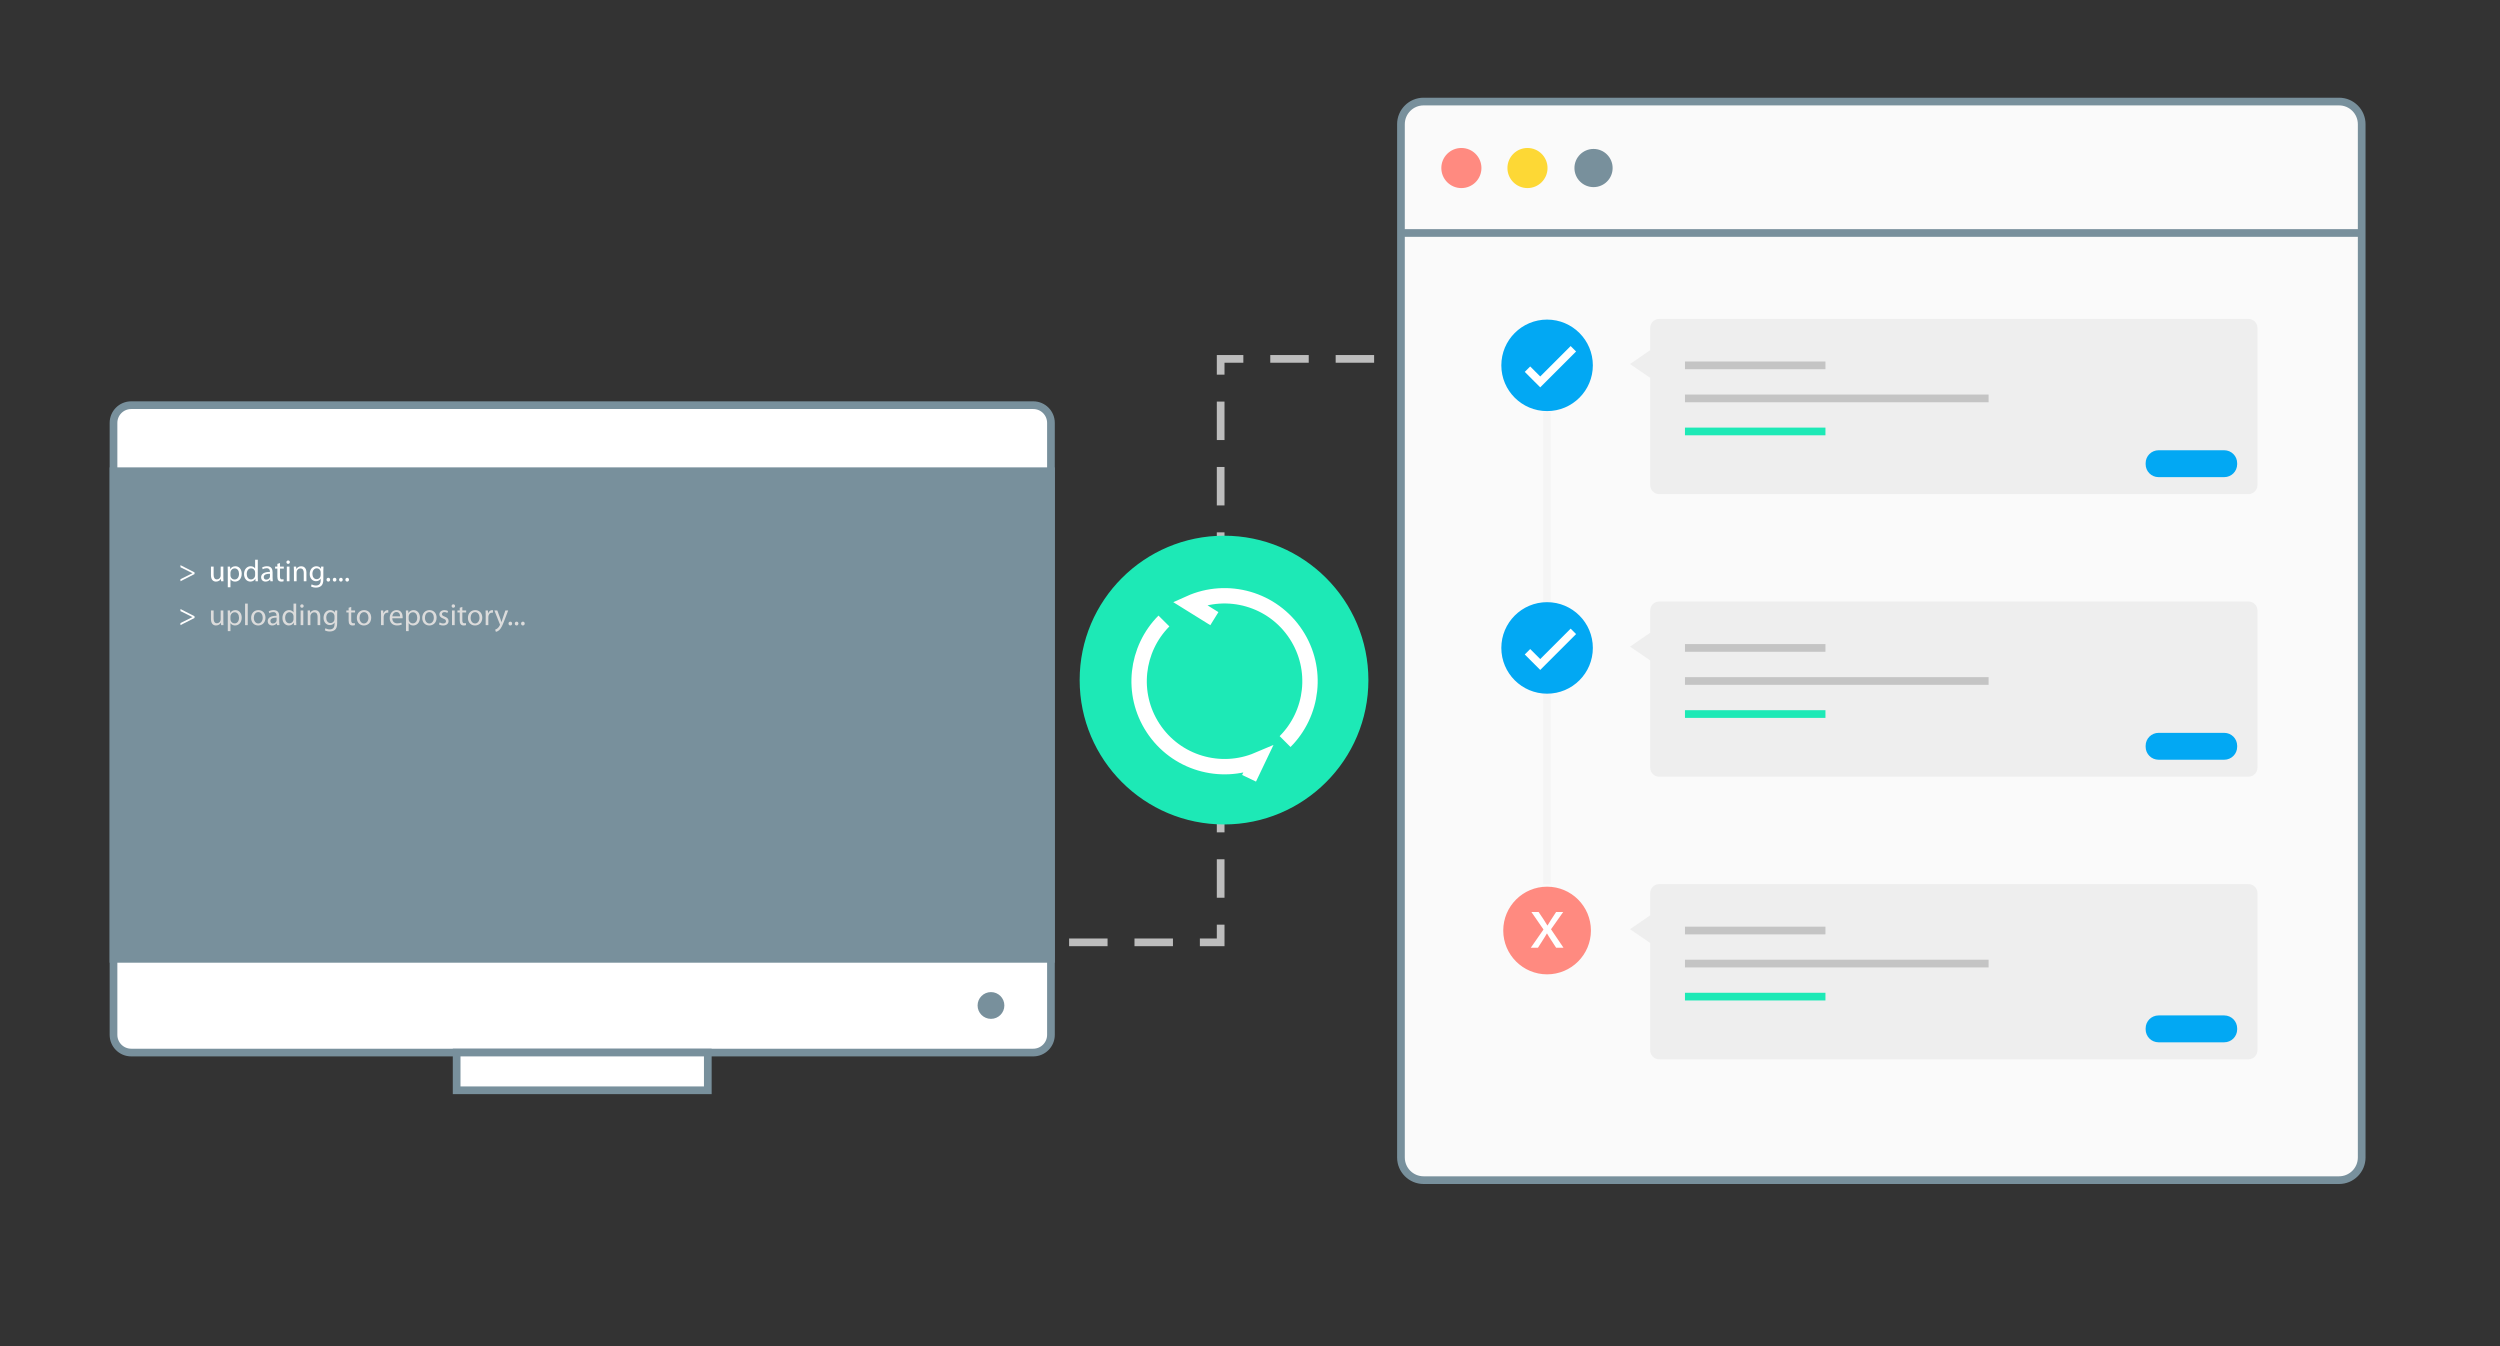 <svg version="1.1" id="Layer_1" xmlns="http://www.w3.org/2000/svg" xmlns:xlink="http://www.w3.org/1999/xlink" x="0px" y="0px"
	 width="650px" height="350px" viewBox="0 0 650 350" style="enable-background:new 0 0 650 350;" xml:space="preserve">
<rect x="0" y="0" width="650" height="350" fill="#333333" stroke="none"/>
<style type="text/css">
<![CDATA[
	.st13, .st11{
		stroke-dasharray: 1500;
		stroke-dashoffset: 0;
		-webkit-animation: lines 4s linear forwards;
		animation: lines 4s linear forwards;

	}

	.rotate{
		-webkit-animation: rotation 4s reverse linear;
		-moz-animation: rotation 4s reverse linear;
		-o-animation: rotation 4s reverse linear;
		animation: rotation 4s  reverse linear;
    transform-origin: 50% 50%;
    -webkit-transform-origin: 50% 50%;
    -moz-transform-origin: 50% 50%;
	}

	.st6{
		stroke-dasharray: 50;
		stroke-dashoffset: 0;
		-webkit-animation: dash 4s linear forwards;
		animation: dash 4s linear forwards;
	}

	.st5{
		stroke-dasharray: 800;
		stroke-dashoffset: 0;
		-webkit-animation: shades 4s linear forwards;
		animation: shades 4s linear forwards;
	}

	.st7{
		-webkit-animation: code 6s linear forwards;
		animation: code 6s linear forwards;
	}

	.st1, .st10, .st14, .st18, .st15{
		animation-delay: 1s;
		-webkit-animation-delay:1s;
		-webkit-animation: dots 4s ease-in forwards;
		animation: dots 4s ease-in forwards;

	}

	.st9, .st2{
		stroke-dasharray: 800;
		stroke-dashoffset: 0;
		-webkit-animation: lines 4s linear forwards;
		animation: lines 4s linear forwards;
	}


	@-webkit-keyframes lines {
    from {stroke-dashoffset: 800}
    to   {stroke-dashoffset: 0}
	}


	@-webkit-keyframes dots {
    from {opacity:0;}
    to   {opacity:1;}
	}


	@-webkit-keyframes dots {
    from {opacity:0;}
    to   {opacity:1;}
	}


	@-webkit-keyframes rotation {
    from {-webkit-transform: rotate(0deg);}
    to   {-webkit-transform: rotate(200deg);}
	}

	@-webkit-keyframes circle{
		0%{stroke-dashoffset: 800;}
		100%{ stroke-dashoffset: 0; fill: #1DE9B6;}

	}

	@-webkit-keyframes lines{
		0%{ stroke-dashoffset: 1500;}
		100%{stroke-dashoffset: 0;}

	}

	@-webkit-keyframes revline{
		0%{stroke-dashoffset: 100;}
		100%{stroke-dashoffset: 0;}
	}

	@-webkit-keyframes forline{
		0%{stroke-dashoffset: 1500;}
		100%{stroke-dashoffset: 0;}
	}

	@-webkit-keyframes dash{
		0%{stroke-dashoffset: 50;}
		100%{stroke-dashoffset: 0;}
	}

	@-webkit-keyframes shades{
		0%{stroke-dashoffset: 800;fill:transparent;}
		100%{stroke-dashoffset: 0;fill:#78909C;}
	}

	@-webkit-keyframes code{
		0%{opacity:0;}
		100%{opacity:1;}
	}
	.st0{fill:none;stroke:#FFFFFF;stroke-width:2;stroke-miterlimit:10;}
	.st1{fill:#EEEEEE;}
	.st2{fill:#EEEEEE;stroke:#1DE9B6;stroke-width:2;stroke-miterlimit:10;}
	.st3{fill:none;stroke:#F5F5F5;stroke-width:2;stroke-miterlimit:10;}
	.st4{fill:#EEEEEE;stroke:#FFFFFF;stroke-width:2;stroke-miterlimit:10;}
	.st5{fill:#78909C;stroke:#78909C;stroke-width:2;stroke-miterlimit:10;}
	.st6{fill:none;stroke:#BDBDBD;stroke-width:2;stroke-miterlimit:10;stroke-dasharray:10,7;}
	.st7{fill:#FFFFFF;}
	.st8{fill:#1DE9B6;stroke:#1DE9B6;stroke-width:2;stroke-miterlimit:10;}
	.st9{fill:#EEEEEE;stroke:#C4C4C4;stroke-width:2;stroke-miterlimit:10;}
	.st10{fill:#02A8F3;stroke:#02A8F3;stroke-width:2;stroke-miterlimit:10;}
	.st11{fill:#FFFFFF;stroke:#78909C;stroke-width:2;stroke-miterlimit:10;}
	.st12{fill:none;stroke:#FFFFFF;stroke-width:4;stroke-miterlimit:10;}
	.st13{fill:#FAFAFA;stroke:#78909C;stroke-width:2;stroke-miterlimit:10;}
	.st14{fill:#FF8A80;stroke:#FF8A80;stroke-miterlimit:10;}
	.st15{fill:#78909C;stroke:#78909C;stroke-width:0.5;stroke-miterlimit:10;}
	.st16{fill:#78909C;}
	.st17{fill:#DBDBDB;}
	.st18{fill:#FDD835;stroke:#FDD835;stroke-miterlimit:10;}
]]>
</style>
<g id="deployment">
	<path class="st13" d="M614.041,300.947c0,3.254-2.637,5.893-5.891,5.893H370.139c-3.252,0-5.891-2.639-5.891-5.893V32.295
		c0-3.254,2.639-5.892,5.891-5.892H608.15c3.254,0,5.891,2.638,5.891,5.892V300.947z"/>
	<circle class="st10" cx="402.243" cy="94.99" r="10.897"/>
	<path class="st1" d="M586.941,126.119c0,1.3-1.055,2.357-2.355,2.357H431.408c-1.303,0-2.357-1.057-2.357-2.357V98.236
		l-5.248-3.585l5.248-3.607v-5.772c0-1.301,1.055-2.356,2.357-2.356h153.178c1.301,0,2.355,1.055,2.355,2.356V126.119z"/>
	<line class="st2" x1="438.09" y1="112.177" x2="474.617" y2="112.177"/>
	<line class="st9" x1="438.09" y1="94.99" x2="474.617" y2="94.99"/>
	<line class="st9" x1="438.09" y1="103.584" x2="517.035" y2="103.584"/>
	<path class="st10" d="M580.662,120.699c0,1.303-1.055,2.356-2.355,2.356h-17.086c-1.301,0-2.355-1.054-2.355-2.356v-0.274
		c0-1.3,1.055-2.356,2.355-2.356h17.086c1.301,0,2.355,1.056,2.355,2.356V120.699z"/>
	<polyline class="st0" points="397.145,95.984 400.459,99.299 409.074,90.682 	"/>
	<line class="st3" x1="402.244" y1="107.119" x2="402.244" y2="229.859"/>
	<circle class="st10" cx="402.243" cy="168.461" r="10.897"/>
	<path class="st1" d="M586.941,199.59c0,1.303-1.055,2.355-2.355,2.355H431.408c-1.303,0-2.357-1.053-2.357-2.355v-27.884
		l-5.248-3.585l5.248-3.606v-5.772c0-1.301,1.055-2.356,2.357-2.356h153.178c1.301,0,2.355,1.055,2.355,2.356V199.59z"/>
	<line class="st2" x1="438.09" y1="185.65" x2="474.617" y2="185.65"/>
	<line class="st9" x1="438.09" y1="168.461" x2="474.617" y2="168.461"/>
	<line class="st9" x1="438.09" y1="177.055" x2="517.035" y2="177.055"/>
	<path class="st10" d="M580.662,194.172c0,1.301-1.055,2.357-2.355,2.357h-17.086c-1.301,0-2.355-1.057-2.355-2.357v-0.273
		c0-1.303,1.055-2.357,2.355-2.357h17.086c1.301,0,2.355,1.055,2.355,2.357V194.172z"/>
	<polyline class="st0" points="397.145,169.456 400.459,172.77 409.074,164.154 	"/>
	<circle class="st14" cx="402.243" cy="241.934" r="10.897"/>
	<path class="st1" d="M586.941,273.063c0,1.301-1.055,2.355-2.355,2.355H431.408c-1.303,0-2.357-1.055-2.357-2.355V245.18
		l-5.248-3.586l5.248-3.607v-5.771c0-1.303,1.055-2.355,2.357-2.355h153.178c1.301,0,2.355,1.053,2.355,2.355V273.063z"/>
	<line class="st2" x1="438.09" y1="259.121" x2="474.617" y2="259.121"/>
	<line class="st9" x1="438.09" y1="241.934" x2="474.617" y2="241.934"/>
	<line class="st9" x1="438.09" y1="250.527" x2="517.035" y2="250.527"/>
	<path class="st10" d="M580.662,267.643c0,1.303-1.055,2.355-2.355,2.355h-17.086c-1.301,0-2.355-1.053-2.355-2.355v-0.273
		c0-1.301,1.055-2.357,2.355-2.357h17.086c1.301,0,2.355,1.057,2.355,2.357V267.643z"/>
	<path class="st4" d="M409.074,237.627"/>
	<g>
		<path class="st7" d="M400.041,237.125l1.324,1.975c0.346,0.535,0.633,0.996,0.939,1.514h0.057
			c0.307-0.539,0.613-1.018,0.939-1.514l1.285-1.975h1.84l-3.164,4.484l3.24,4.795h-1.916l-1.361-2.094
			c-0.365-0.535-0.672-1.051-0.998-1.607h-0.037c-0.307,0.557-0.633,1.053-0.979,1.607l-1.342,2.094h-1.859l3.297-4.734
			l-3.143-4.545H400.041z"/>
	</g>
	<circle class="st14" cx="379.96" cy="43.688" r="4.714"/>
	<circle class="st18" cx="397.145" cy="43.688" r="4.713"/>
	<circle class="st15" cx="414.319" cy="43.688" r="4.714"/>
	<line class="st13" x1="364.248" y1="60.577" x2="614.041" y2="60.577"/>
	<path class="st11" d="M273.246,269.063c0,2.539-2.06,4.6-4.6,4.6H34.111c-2.54,0-4.599-2.061-4.599-4.6V109.946
		c0-2.54,2.059-4.6,4.599-4.6h234.535c2.54,0,4.6,2.06,4.6,4.6V269.063z"/>
	<rect x="29.513" y="122.516" class="st5" width="243.733" height="126.787"/>
	<rect x="118.729" y="273.662" class="st11" width="65.3" height="9.811"/>
	<polyline class="st6" points="277.967,245.008 317.371,245.008 317.371,93.312 364.248,93.312 	"/>
	<g class="rotate">
	<circle class="st8" cx="318.247" cy="176.82" r="36.536"/>
	<path class="st12" d="M334.121,192.805c7.268-7.277,8.711-18.886,2.857-27.837c-6.063-9.279-17.881-12.528-27.68-8.119l6.437,4.001
		"/>
	<path class="st12" d="M324.754,202.354l2.277-4.77c-9.708,4.115-21.267,0.824-27.24-8.313c-5.842-8.939-4.413-20.529,2.83-27.809"
		/>
	</g>
	<g>
		<path class="st7" d="M50.582,149.259l-3.663,1.87v-0.544l3.11-1.54v-0.015l-3.11-1.547v-0.544l3.663,1.879V149.259z"/>
	</g>
	<circle class="st16" cx="257.653" cy="261.424" r="3.48"/>
	<g>
		<path class="st7" d="M58.069,150.088c0,0.395,0.008,0.741,0.032,1.041h-0.616l-0.04-0.623H57.43
			c-0.174,0.307-0.584,0.71-1.263,0.71c-0.6,0-1.318-0.338-1.318-1.673v-2.234h0.695v2.108c0,0.727,0.228,1.223,0.853,1.223
			c0.465,0,0.79-0.323,0.916-0.639c0.04-0.095,0.063-0.222,0.063-0.355v-2.337h0.694V150.088z"/>
		<path class="st7" d="M59.224,148.556c0-0.489-0.008-0.883-0.031-1.247h0.623l0.04,0.656h0.016c0.277-0.474,0.734-0.742,1.35-0.742
			c0.932,0,1.626,0.781,1.626,1.941c0,1.375-0.845,2.053-1.736,2.053c-0.513,0-0.948-0.221-1.177-0.6h-0.015v2.076h-0.695V148.556z
			 M59.919,149.574c0,0.094,0.008,0.198,0.031,0.284c0.118,0.481,0.545,0.813,1.034,0.813c0.734,0,1.16-0.6,1.16-1.476
			c0-0.767-0.395-1.421-1.128-1.421c-0.474,0-0.924,0.332-1.058,0.853c-0.016,0.095-0.039,0.197-0.039,0.285V149.574z"/>
		<path class="st7" d="M67.026,145.525v4.619c0,0.34,0.007,0.725,0.031,0.985h-0.623l-0.032-0.662h-0.016
			c-0.213,0.426-0.671,0.749-1.294,0.749c-0.924,0-1.642-0.781-1.642-1.942c-0.008-1.278,0.789-2.052,1.713-2.052
			c0.592,0,0.987,0.276,1.153,0.577h0.016v-2.274H67.026z M66.332,148.864c0-0.096-0.008-0.206-0.032-0.3
			c-0.103-0.434-0.481-0.797-1.002-0.797c-0.718,0-1.145,0.631-1.145,1.468c0,0.782,0.387,1.421,1.129,1.421
			c0.466,0,0.893-0.316,1.019-0.829c0.023-0.095,0.032-0.189,0.032-0.3V148.864z"/>
		<path class="st7" d="M70.873,150.214c0,0.332,0.016,0.655,0.055,0.915h-0.624l-0.063-0.48h-0.023
			c-0.205,0.299-0.624,0.567-1.168,0.567c-0.774,0-1.168-0.544-1.168-1.098c0-0.923,0.821-1.428,2.297-1.42v-0.08
			c0-0.315-0.087-0.892-0.868-0.884c-0.363,0-0.734,0.103-1.002,0.284l-0.158-0.466c0.316-0.198,0.782-0.332,1.264-0.332
			c1.176,0,1.46,0.797,1.46,1.563V150.214z M70.194,149.18c-0.758-0.016-1.619,0.118-1.619,0.86c0,0.458,0.3,0.664,0.647,0.664
			c0.505,0,0.829-0.316,0.939-0.641c0.023-0.07,0.032-0.149,0.032-0.221V149.18z"/>
		<path class="st7" d="M72.793,146.394v0.915h0.995v0.529h-0.995v2.06c0,0.474,0.134,0.742,0.521,0.742
			c0.189,0,0.299-0.016,0.402-0.046l0.032,0.528c-0.135,0.047-0.348,0.095-0.616,0.095c-0.324,0-0.584-0.11-0.75-0.292
			c-0.189-0.213-0.269-0.552-0.269-1.002v-2.084h-0.592v-0.529h0.592v-0.702L72.793,146.394z"/>
		<path class="st7" d="M74.902,146.606c-0.261,0-0.434-0.206-0.434-0.45c0-0.245,0.181-0.442,0.45-0.442
			c0.268,0,0.442,0.197,0.442,0.442c0,0.244-0.174,0.45-0.45,0.45H74.902z M74.571,151.129v-3.82h0.694v3.82H74.571z"/>
		<path class="st7" d="M76.419,148.343c0-0.402-0.008-0.718-0.031-1.034h0.616l0.039,0.624h0.016c0.189-0.354,0.632-0.71,1.263-0.71
			c0.529,0,1.35,0.315,1.35,1.626v2.281h-0.694v-2.202c0-0.615-0.229-1.137-0.884-1.137c-0.45,0-0.805,0.323-0.931,0.71
			c-0.032,0.087-0.047,0.213-0.047,0.323v2.305h-0.695V148.343z"/>
		<path class="st7" d="M84.071,150.568c0,0.885-0.182,1.414-0.545,1.753c-0.378,0.34-0.916,0.458-1.397,0.458
			c-0.458,0-0.963-0.11-1.271-0.316l0.173-0.536c0.252,0.166,0.647,0.307,1.121,0.307c0.711,0,1.231-0.372,1.231-1.341v-0.419
			h-0.016c-0.206,0.355-0.624,0.64-1.216,0.64c-0.947,0-1.626-0.806-1.626-1.87c0-1.296,0.845-2.022,1.729-2.022
			c0.663,0,1.018,0.339,1.192,0.655h0.016l0.023-0.568h0.616c-0.024,0.269-0.032,0.576-0.032,1.042V150.568z M83.375,148.809
			c0-0.11-0.007-0.214-0.039-0.309c-0.126-0.411-0.458-0.742-0.971-0.742c-0.663,0-1.137,0.561-1.137,1.454
			c0,0.741,0.387,1.373,1.129,1.373c0.434,0,0.82-0.268,0.963-0.718c0.039-0.11,0.054-0.244,0.054-0.372V148.809z"/>
		<path class="st7" d="M85.352,151.216c-0.269,0-0.458-0.213-0.458-0.497s0.197-0.497,0.474-0.497c0.276,0,0.465,0.205,0.465,0.497
			c0,0.284-0.189,0.497-0.474,0.497H85.352z"/>
		<path class="st7" d="M86.986,151.216c-0.268,0-0.458-0.213-0.458-0.497s0.198-0.497,0.474-0.497s0.466,0.205,0.466,0.497
			c0,0.284-0.189,0.497-0.474,0.497H86.986z"/>
		<path class="st7" d="M88.622,151.216c-0.268,0-0.458-0.213-0.458-0.497s0.197-0.497,0.474-0.497c0.277,0,0.466,0.205,0.466,0.497
			c0,0.284-0.189,0.497-0.474,0.497H88.622z"/>
		<path class="st7" d="M90.257,151.216c-0.269,0-0.458-0.213-0.458-0.497s0.197-0.497,0.474-0.497c0.276,0,0.465,0.205,0.465,0.497
			c0,0.284-0.189,0.497-0.474,0.497H90.257z"/>
	</g>
	<g>
		<path class="st7" d="M50.582,160.668l-3.663,1.871v-0.545l3.11-1.538v-0.016l-3.11-1.548v-0.545l3.663,1.88V160.668z"/>
	</g>
	<g>
		<path class="st17" d="M58.069,161.496c0,0.395,0.008,0.742,0.032,1.042h-0.616l-0.04-0.624H57.43
			c-0.174,0.307-0.584,0.71-1.263,0.71c-0.6,0-1.318-0.339-1.318-1.673v-2.235h0.695v2.108c0,0.726,0.228,1.223,0.853,1.223
			c0.465,0,0.79-0.324,0.916-0.639c0.04-0.096,0.063-0.221,0.063-0.356v-2.337h0.694V161.496z"/>
		<path class="st17" d="M59.224,159.965c0-0.489-0.008-0.884-0.031-1.248h0.623l0.04,0.656h0.016
			c0.277-0.474,0.734-0.742,1.35-0.742c0.932,0,1.626,0.781,1.626,1.941c0,1.374-0.845,2.053-1.736,2.053
			c-0.513,0-0.948-0.221-1.177-0.6h-0.015v2.076h-0.695V159.965z M59.919,160.983c0,0.096,0.008,0.198,0.031,0.284
			c0.118,0.482,0.545,0.814,1.034,0.814c0.734,0,1.16-0.601,1.16-1.477c0-0.765-0.395-1.421-1.128-1.421
			c-0.474,0-0.924,0.331-1.058,0.853c-0.016,0.094-0.039,0.198-0.039,0.284V160.983z"/>
		<path class="st17" d="M63.719,156.934h0.695v5.604h-0.695V156.934z"/>
		<path class="st17" d="M67.122,162.625c-1.026,0-1.832-0.757-1.832-1.965c0-1.278,0.845-2.028,1.894-2.028
			c1.098,0,1.839,0.797,1.839,1.957c0,1.421-0.987,2.037-1.895,2.037H67.122z M67.146,162.104c0.663,0,1.161-0.624,1.161-1.491
			c0-0.648-0.324-1.46-1.145-1.46c-0.813,0-1.168,0.757-1.168,1.483c0,0.837,0.474,1.468,1.144,1.468H67.146z"/>
		<path class="st17" d="M72.594,161.623c0,0.331,0.016,0.655,0.056,0.916h-0.625l-0.063-0.482h-0.024
			c-0.205,0.3-0.623,0.568-1.168,0.568c-0.773,0-1.168-0.544-1.168-1.097c0-0.924,0.821-1.429,2.297-1.421v-0.08
			c0-0.315-0.087-0.892-0.868-0.883c-0.363,0-0.734,0.102-1.003,0.284l-0.157-0.466c0.315-0.197,0.781-0.331,1.263-0.331
			c1.177,0,1.46,0.797,1.46,1.563V161.623z M71.916,160.588c-0.758-0.016-1.618,0.119-1.618,0.861c0,0.458,0.3,0.663,0.647,0.663
			c0.505,0,0.829-0.315,0.939-0.639c0.024-0.071,0.032-0.15,0.032-0.222V160.588z"/>
		<path class="st17" d="M77.01,156.934v4.618c0,0.339,0.008,0.726,0.031,0.987h-0.624l-0.032-0.664h-0.015
			c-0.214,0.427-0.671,0.75-1.295,0.75c-0.923,0-1.642-0.781-1.642-1.941c-0.007-1.28,0.79-2.053,1.713-2.053
			c0.592,0,0.987,0.276,1.153,0.576h0.016v-2.273H77.01z M76.315,160.273c0-0.095-0.008-0.206-0.031-0.3
			c-0.103-0.434-0.482-0.797-1.003-0.797c-0.718,0-1.145,0.632-1.145,1.468c0,0.781,0.387,1.421,1.129,1.421
			c0.465,0,0.892-0.315,1.019-0.829c0.023-0.096,0.031-0.19,0.031-0.3V160.273z"/>
		<path class="st17" d="M78.496,158.016c-0.26,0-0.434-0.205-0.434-0.45s0.182-0.443,0.45-0.443c0.269,0,0.442,0.198,0.442,0.443
			s-0.174,0.45-0.45,0.45H78.496z M78.165,162.539v-3.821h0.694v3.821H78.165z"/>
		<path class="st17" d="M80.013,159.752c0-0.403-0.008-0.718-0.031-1.035h0.615l0.039,0.624h0.016
			c0.189-0.354,0.632-0.71,1.264-0.71c0.528,0,1.35,0.315,1.35,1.625v2.282H82.57v-2.202c0-0.616-0.229-1.137-0.884-1.137
			c-0.45,0-0.805,0.323-0.932,0.71c-0.031,0.087-0.047,0.213-0.047,0.324v2.305h-0.695V159.752z"/>
		<path class="st17" d="M87.664,161.979c0,0.884-0.181,1.412-0.544,1.751c-0.379,0.339-0.916,0.459-1.397,0.459
			c-0.458,0-0.963-0.11-1.271-0.316l0.174-0.538c0.252,0.166,0.647,0.309,1.121,0.309c0.71,0,1.232-0.371,1.232-1.342v-0.419h-0.016
			c-0.206,0.355-0.624,0.64-1.216,0.64c-0.947,0-1.626-0.806-1.626-1.871c0-1.294,0.845-2.021,1.729-2.021
			c0.663,0,1.019,0.339,1.191,0.654h0.016l0.023-0.568h0.616c-0.023,0.27-0.032,0.577-0.032,1.042V161.979z M86.97,160.218
			c0-0.11-0.008-0.213-0.039-0.308c-0.126-0.41-0.458-0.742-0.972-0.742c-0.663,0-1.136,0.56-1.136,1.453
			c0,0.741,0.387,1.373,1.129,1.373c0.434,0,0.821-0.268,0.963-0.718c0.039-0.11,0.055-0.245,0.055-0.371V160.218z"/>
		<path class="st17" d="M91.322,157.803v0.915h0.995v0.529h-0.995v2.06c0,0.474,0.134,0.742,0.521,0.742
			c0.189,0,0.299-0.015,0.402-0.047l0.032,0.529c-0.135,0.047-0.348,0.094-0.616,0.094c-0.323,0-0.584-0.11-0.75-0.292
			c-0.189-0.213-0.269-0.552-0.269-1.002v-2.084h-0.592v-0.529h0.592v-0.702L91.322,157.803z"/>
		<path class="st17" d="M94.608,162.625c-1.026,0-1.831-0.757-1.831-1.965c0-1.278,0.844-2.028,1.895-2.028
			c1.097,0,1.839,0.797,1.839,1.957c0,1.421-0.986,2.037-1.895,2.037H94.608z M94.632,162.104c0.663,0,1.16-0.624,1.16-1.491
			c0-0.648-0.324-1.46-1.144-1.46c-0.814,0-1.169,0.757-1.169,1.483c0,0.837,0.474,1.468,1.145,1.468H94.632z"/>
		<path class="st17" d="M99.071,159.91c0-0.45-0.008-0.837-0.031-1.192h0.608l0.031,0.75h0.024c0.173-0.513,0.6-0.836,1.065-0.836
			c0.071,0,0.126,0.008,0.189,0.024v0.646c-0.079-0.008-0.15-0.016-0.245-0.016c-0.49,0-0.837,0.372-0.932,0.885
			c-0.015,0.102-0.023,0.213-0.023,0.331v2.037h-0.695L99.071,159.91z"/>
		<path class="st17" d="M101.993,160.746c0.016,0.94,0.608,1.327,1.302,1.327c0.497,0,0.806-0.087,1.058-0.19l0.126,0.49
			c-0.244,0.11-0.671,0.244-1.279,0.244c-1.168,0-1.878-0.781-1.878-1.926c0-1.16,0.687-2.068,1.8-2.068
			c1.247,0,1.57,1.098,1.57,1.8c0,0.143-0.008,0.253-0.023,0.331L101.993,160.746z M104.022,160.249
			c0.007-0.434-0.182-1.129-0.955-1.129c-0.711,0-1.011,0.648-1.066,1.129H104.022z"/>
		<path class="st17" d="M105.556,159.965c0-0.489-0.008-0.884-0.031-1.248h0.623l0.04,0.656h0.016
			c0.277-0.474,0.734-0.742,1.351-0.742c0.931,0,1.626,0.781,1.626,1.941c0,1.374-0.845,2.053-1.737,2.053
			c-0.513,0-0.947-0.221-1.176-0.6h-0.016v2.076h-0.695V159.965z M106.25,160.983c0,0.096,0.007,0.198,0.032,0.284
			c0.118,0.482,0.545,0.814,1.034,0.814c0.734,0,1.161-0.601,1.161-1.477c0-0.765-0.395-1.421-1.129-1.421
			c-0.474,0-0.923,0.331-1.058,0.853c-0.016,0.094-0.039,0.198-0.039,0.284V160.983z"/>
		<path class="st17" d="M111.613,162.625c-1.026,0-1.832-0.757-1.832-1.965c0-1.278,0.845-2.028,1.895-2.028
			c1.098,0,1.839,0.797,1.839,1.957c0,1.421-0.987,2.037-1.895,2.037H111.613z M111.636,162.104c0.664,0,1.161-0.624,1.161-1.491
			c0-0.648-0.324-1.46-1.145-1.46c-0.813,0-1.169,0.757-1.169,1.483c0,0.837,0.474,1.468,1.145,1.468H111.636z"/>
		<path class="st17" d="M114.299,161.836c0.213,0.126,0.577,0.268,0.924,0.268c0.497,0,0.733-0.244,0.733-0.568
			c0-0.332-0.197-0.514-0.703-0.702c-0.694-0.253-1.018-0.624-1.018-1.082c0-0.616,0.505-1.121,1.318-1.121
			c0.387,0,0.726,0.102,0.932,0.237l-0.166,0.497c-0.15-0.087-0.426-0.221-0.781-0.221c-0.411,0-0.631,0.237-0.631,0.521
			c0,0.323,0.221,0.465,0.718,0.655c0.655,0.245,1.002,0.577,1.002,1.153c0,0.678-0.529,1.152-1.421,1.152
			c-0.418,0-0.805-0.11-1.073-0.268L114.299,161.836z"/>
		<path class="st17" d="M117.854,158.016c-0.261,0-0.435-0.205-0.435-0.45s0.182-0.443,0.45-0.443c0.269,0,0.442,0.198,0.442,0.443
			s-0.173,0.45-0.45,0.45H117.854z M117.521,162.539v-3.821h0.695v3.821H117.521z"/>
		<path class="st17" d="M120.207,157.803v0.915h0.995v0.529h-0.995v2.06c0,0.474,0.134,0.742,0.521,0.742
			c0.189,0,0.3-0.015,0.403-0.047l0.032,0.529c-0.134,0.047-0.348,0.094-0.616,0.094c-0.324,0-0.584-0.11-0.75-0.292
			c-0.189-0.213-0.269-0.552-0.269-1.002v-2.084h-0.592v-0.529h0.592v-0.702L120.207,157.803z"/>
		<path class="st17" d="M123.492,162.625c-1.026,0-1.832-0.757-1.832-1.965c0-1.278,0.845-2.028,1.895-2.028
			c1.098,0,1.839,0.797,1.839,1.957c0,1.421-0.986,2.037-1.895,2.037H123.492z M123.515,162.104c0.664,0,1.161-0.624,1.161-1.491
			c0-0.648-0.324-1.46-1.145-1.46c-0.813,0-1.168,0.757-1.168,1.483c0,0.837,0.474,1.468,1.145,1.468H123.515z"/>
		<path class="st17" d="M126.281,159.91c0-0.45-0.008-0.837-0.032-1.192h0.608l0.031,0.75h0.024c0.174-0.513,0.6-0.836,1.066-0.836
			c0.071,0,0.126,0.008,0.189,0.024v0.646c-0.08-0.008-0.15-0.016-0.245-0.016c-0.489,0-0.836,0.372-0.932,0.885
			c-0.016,0.102-0.023,0.213-0.023,0.331v2.037h-0.694L126.281,159.91z"/>
		<path class="st17" d="M129.297,158.717l0.829,2.258c0.095,0.253,0.189,0.553,0.252,0.781h0.016c0.071-0.228,0.15-0.52,0.245-0.796
			l0.758-2.243h0.734l-1.042,2.724c-0.498,1.311-0.837,1.981-1.311,2.399c-0.347,0.293-0.679,0.411-0.853,0.443l-0.174-0.583
			c0.174-0.048,0.403-0.159,0.608-0.339c0.189-0.151,0.418-0.42,0.584-0.774c0.031-0.071,0.055-0.119,0.055-0.166
			c0-0.041-0.016-0.096-0.055-0.174l-1.405-3.529H129.297z"/>
		<path class="st17" d="M132.67,162.625c-0.268,0-0.458-0.213-0.458-0.497s0.197-0.497,0.474-0.497c0.277,0,0.466,0.205,0.466,0.497
			c0,0.284-0.189,0.497-0.473,0.497H132.67z"/>
		<path class="st17" d="M134.305,162.625c-0.269,0-0.458-0.213-0.458-0.497s0.197-0.497,0.474-0.497s0.466,0.205,0.466,0.497
			c0,0.284-0.189,0.497-0.474,0.497H134.305z"/>
		<path class="st17" d="M135.939,162.625c-0.268,0-0.458-0.213-0.458-0.497s0.198-0.497,0.474-0.497s0.466,0.205,0.466,0.497
			c0,0.284-0.189,0.497-0.474,0.497H135.939z"/>
	</g>
</g>
</svg>
